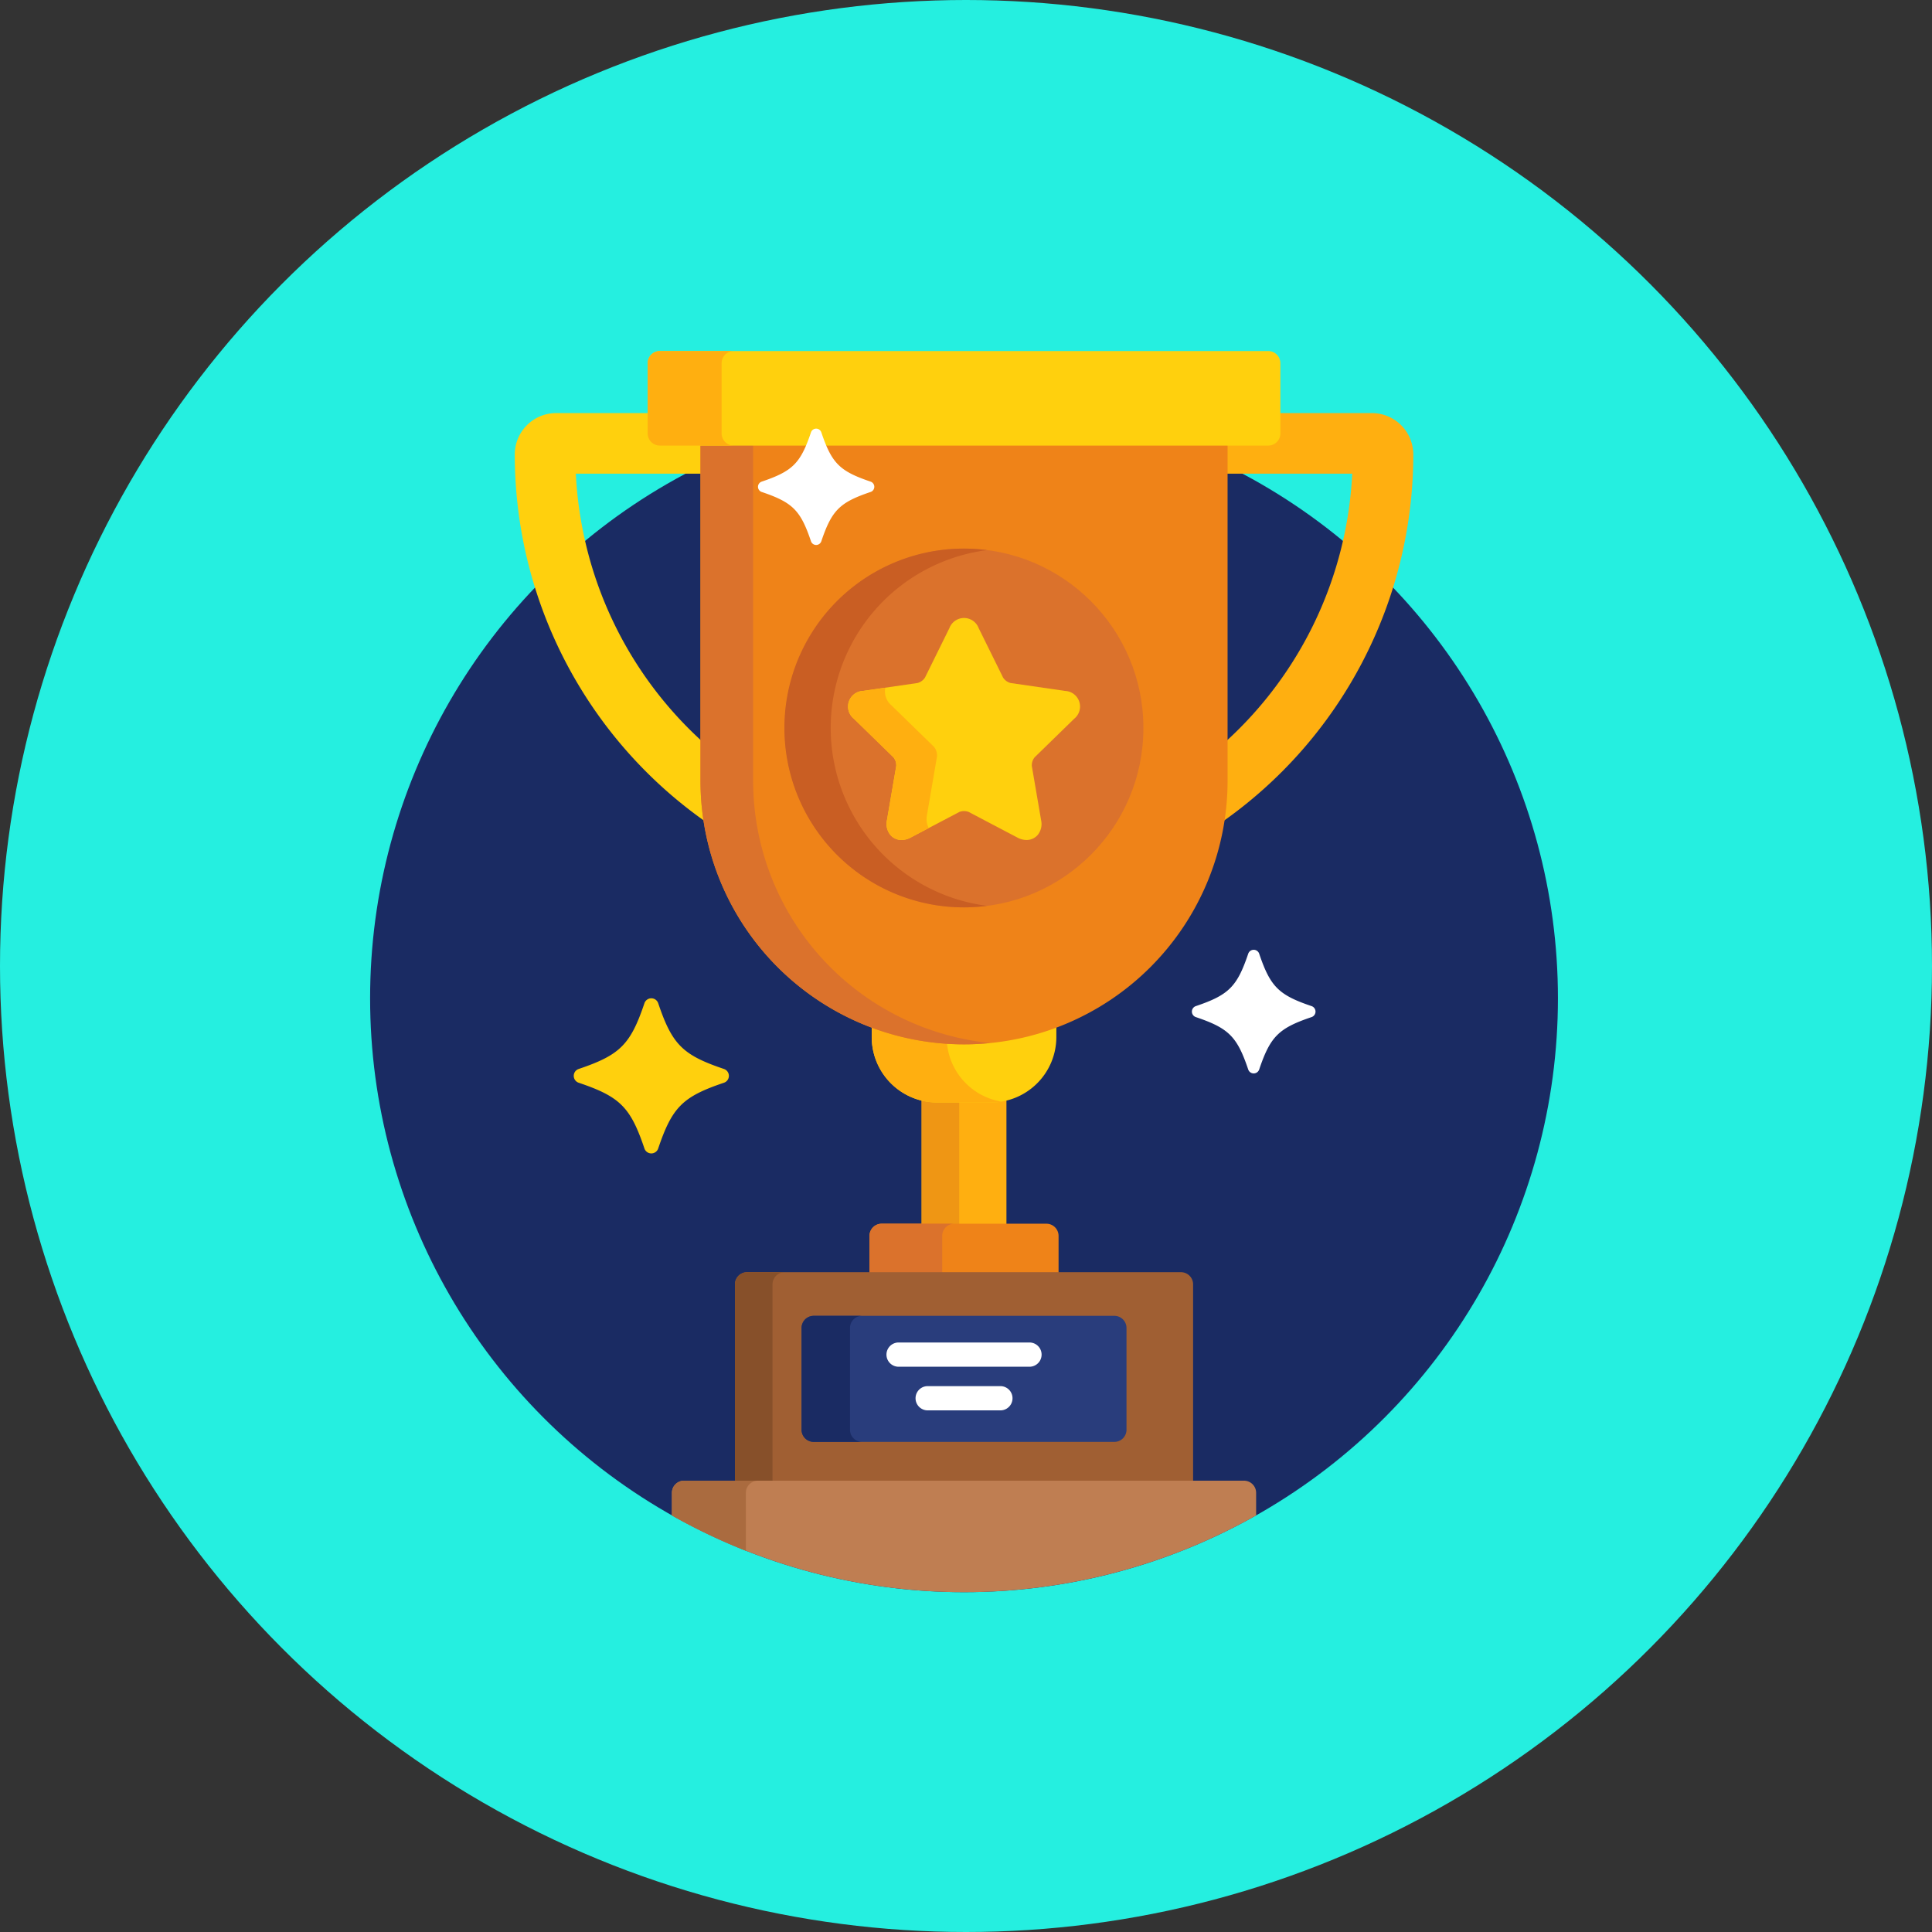 <svg xmlns="http://www.w3.org/2000/svg" viewBox="0 0 154.286 154.286"><rect x="0" y="0" width="154.286" height="154.286" fill="#333333" stroke="none"/><defs><style>.cls-1{fill:#25efe0;}.cls-2{fill:#1a2b63;}.cls-3{fill:#ffaf10;}.cls-4{fill:#ef9614;}.cls-5{fill:#ffd00d;}.cls-6{fill:#ef8318;}.cls-7{fill:#db722c;}.cls-8{fill:#a05f33;}.cls-9{fill:#87502a;}.cls-10{fill:#293d7c;}.cls-11{fill:#bf7e52;}.cls-12{fill:#aa6b3f;}.cls-13{fill:#c95e23;}.cls-14{fill:#fff;}</style></defs><title>award</title><g id="Layer_8" data-name="Layer 8"><circle class="cls-1" cx="77.143" cy="77.143" r="77.143"/></g><g id="Layer_9" data-name="Layer 9"><circle class="cls-2" cx="76.985" cy="79.72" r="47.429"/><path class="cls-3" d="M80.816,98.623V88.244a5.234,5.234,0,0,1-1.247.151h-4.281a5.234,5.234,0,0,1-1.247-.151V98.623Z" transform="translate(-0.443 -0.552)"/><path class="cls-4" d="M77.041,98.623V88.395H75.288a5.234,5.234,0,0,1-1.247-.151V98.623Z" transform="translate(-0.443 -0.552)"/><path class="cls-5" d="M77.429,83.757a20.749,20.749,0,0,1-7.373-1.348v.954a5.232,5.232,0,0,0,5.232,5.232h4.281a5.232,5.232,0,0,0,5.232-5.232v-.954A20.75,20.75,0,0,1,77.429,83.757Z" transform="translate(-0.443 -0.552)"/><path class="cls-3" d="M76.053,83.711a20.705,20.705,0,0,1-5.997-1.301v.954a5.232,5.232,0,0,0,5.232,5.232h4.281a5.256,5.256,0,0,0,.852-.07A5.233,5.233,0,0,1,76.053,83.711Z" transform="translate(-0.443 -0.552)"/><path class="cls-6" d="M84.978,102.535v-3.291a.971.971,0,0,0-.968-.968H70.847a.971.971,0,0,0-.968.968v3.291Z" transform="translate(-0.443 -0.552)"/><path class="cls-7" d="M75.686,102.535v-3.291a.971.971,0,0,1,.968-.968H70.847a.971.971,0,0,0-.968.968v3.291Z" transform="translate(-0.443 -0.552)"/><path class="cls-8" d="M95.722,118.99V103.115a.971.971,0,0,0-.968-.968H60.103a.971.971,0,0,0-.968.968V118.99Z" transform="translate(-0.443 -0.552)"/><path class="cls-9" d="M62.135,118.99V103.115a.971.971,0,0,1,.968-.968H60.103a.971.971,0,0,0-.968.968V118.99Z" transform="translate(-0.443 -0.552)"/><path class="cls-10" d="M90.403,114.731a.971.971,0,0,1-.968.968H65.422a.971.971,0,0,1-.968-.968V106.6a.971.971,0,0,1,.968-.968H89.435a.971.971,0,0,1,.968.968Z" transform="translate(-0.443 -0.552)"/><path class="cls-2" d="M68.321,114.731V106.6a.971.971,0,0,1,.968-.968H65.422a.971.971,0,0,0-.968.968v8.131a.971.971,0,0,0,.968.968h3.867A.971.971,0,0,1,68.321,114.731Z" transform="translate(-0.443 -0.552)"/><path class="cls-11" d="M99.788,118.796H55.069a.971.971,0,0,0-.968.968v1.81a47.472,47.472,0,0,0,46.654-0v-1.81A.971.971,0,0,0,99.788,118.796Z" transform="translate(-0.443 -0.552)"/><path class="cls-12" d="M60.006,119.764a.971.971,0,0,1,.968-.968H55.069a.971.971,0,0,0-.968.968v1.81a47.253,47.253,0,0,0,5.904,2.821Z" transform="translate(-0.443 -0.552)"/><path class="cls-3" d="M110,33.539H102.498v1.628a.775.775,0,0,1-.774.774H98.475a.194.194,0,0,0-.194.194v2.244h10.148A30.971,30.971,0,0,1,98.281,59.815v3.09a20.919,20.919,0,0,1-.263,3.304,35.86,35.86,0,0,0,15.288-29.364A3.31,3.31,0,0,0,110,33.539Z" transform="translate(-0.443 -0.552)"/><path class="cls-5" d="M56.576,62.905v-3.09A30.971,30.971,0,0,1,46.428,38.379H56.576V36.135a.194.194,0,0,0-.194-.194H53.134a.775.775,0,0,1-.774-.774V33.539H44.857a3.31,3.31,0,0,0-3.306,3.306A35.861,35.861,0,0,0,56.839,66.209,20.923,20.923,0,0,1,56.576,62.905Z" transform="translate(-0.443 -0.552)"/><path class="cls-6" d="M56.382,35.941V62.905a21.046,21.046,0,0,0,42.093,0V35.941Z" transform="translate(-0.443 -0.552)"/><path class="cls-7" d="M60.587,62.905V35.748h-4.204V62.905A21.046,21.046,0,0,0,77.429,83.951c.705,0,1.4-.037,2.087-.106A21.049,21.049,0,0,1,60.587,62.905Z" transform="translate(-0.443 -0.552)"/><circle class="cls-7" cx="76.985" cy="58.135" r="14.325"/><path class="cls-13" d="M66.781,58.687a14.325,14.325,0,0,1,12.486-14.204,14.325,14.325,0,1,0,0,28.408A14.325,14.325,0,0,1,66.781,58.687Z" transform="translate(-0.443 -0.552)"/><path class="cls-5" d="M82.415,67.631a1.54,1.54,0,0,1-.72-.191L77.795,65.39a1.033,1.033,0,0,0-.733,0l-3.9,2.05a1.544,1.544,0,0,1-.72.191,1.162,1.162,0,0,1-.905-.413,1.388,1.388,0,0,1-.266-1.152l.745-4.343a1.028,1.028,0,0,0-.226-.697l-3.155-3.075a1.249,1.249,0,0,1,.722-2.223l4.36-.633a1.029,1.029,0,0,0,.593-.431l1.95-3.951a1.249,1.249,0,0,1,2.338,0l1.95,3.951a1.027,1.027,0,0,0,.593.431l4.36.633a1.249,1.249,0,0,1,.723,2.223l-3.155,3.076a1.027,1.027,0,0,0-.227.697l.745,4.343a1.389,1.389,0,0,1-.266,1.152A1.163,1.163,0,0,1,82.415,67.631Z" transform="translate(-0.443 -0.552)"/><path class="cls-3" d="M74.467,65.651l.807-4.705a1.114,1.114,0,0,0-.245-.755l-3.419-3.333a1.436,1.436,0,0,1-.464-1.389l-1.789.26a1.249,1.249,0,0,0-.722,2.223l3.155,3.075a1.028,1.028,0,0,1,.226.697L71.271,66.066a1.39,1.39,0,0,0,.266,1.152,1.162,1.162,0,0,0,.905.413,1.543,1.543,0,0,0,.72-.191l1.446-.76A1.593,1.593,0,0,1,74.467,65.651Z" transform="translate(-0.443 -0.552)"/><path class="cls-5" d="M102.692,35.167a.971.971,0,0,1-.968.968H53.134a.971.971,0,0,1-.968-.968v-5.614a.971.971,0,0,1,.968-.968h48.59a.971.971,0,0,1,.968.968Z" transform="translate(-0.443 -0.552)"/><path class="cls-3" d="M58.07,35.167v-5.614a.971.971,0,0,1,.968-.968H53.134a.971.971,0,0,0-.968.968v5.614a.971.971,0,0,0,.968.968H59.038A.971.971,0,0,1,58.07,35.167Z" transform="translate(-0.443 -0.552)"/><path class="cls-5" d="M52.456,92.662a.581.581,0,0,1-.55-.395c-1.114-3.301-1.948-4.135-5.249-5.249a.581.581,0,0,1-0-1.101c3.301-1.114,4.135-1.948,5.249-5.249a.581.581,0,0,1,1.1,0c1.114,3.301,1.948,4.135,5.249,5.249a.581.581,0,0,1,0,1.101c-3.301,1.114-4.135,1.948-5.249,5.249A.58.58,0,0,1,52.456,92.662Z" transform="translate(-0.443 -0.552)"/><path class="cls-14" d="M100.562,86.273a.463.463,0,0,1-.439-.315c-.888-2.631-1.553-3.295-4.183-4.183a.463.463,0,0,1,0-.877c2.631-.888,3.295-1.553,4.183-4.183a.463.463,0,0,1,.877,0c.888,2.631,1.553,3.295,4.183,4.183a.463.463,0,0,1,0,.877c-2.631.888-3.295,1.552-4.183,4.183A.464.464,0,0,1,100.562,86.273Z" transform="translate(-0.443 -0.552)"/><path class="cls-14" d="M82.655,109.697H72.202a.968.968,0,1,1,0-1.936H82.655a.968.968,0,0,1,0,1.936Z" transform="translate(-0.443 -0.552)"/><path class="cls-14" d="M80.332,113.182H74.525a.968.968,0,0,1,0-1.936h5.808a.968.968,0,0,1,0,1.936Z" transform="translate(-0.443 -0.552)"/><path class="cls-14" d="M65.62,44.072a.436.436,0,0,1-.413-.296c-.836-2.476-1.461-3.101-3.937-3.937a.436.436,0,0,1,0-.825c2.476-.836,3.101-1.461,3.937-3.937a.436.436,0,0,1,.825,0c.836,2.476,1.461,3.101,3.937,3.937a.436.436,0,0,1,0,.825c-2.476.836-3.101,1.461-3.937,3.937A.436.436,0,0,1,65.62,44.072Z" transform="translate(-0.443 -0.552)"/></g></svg>